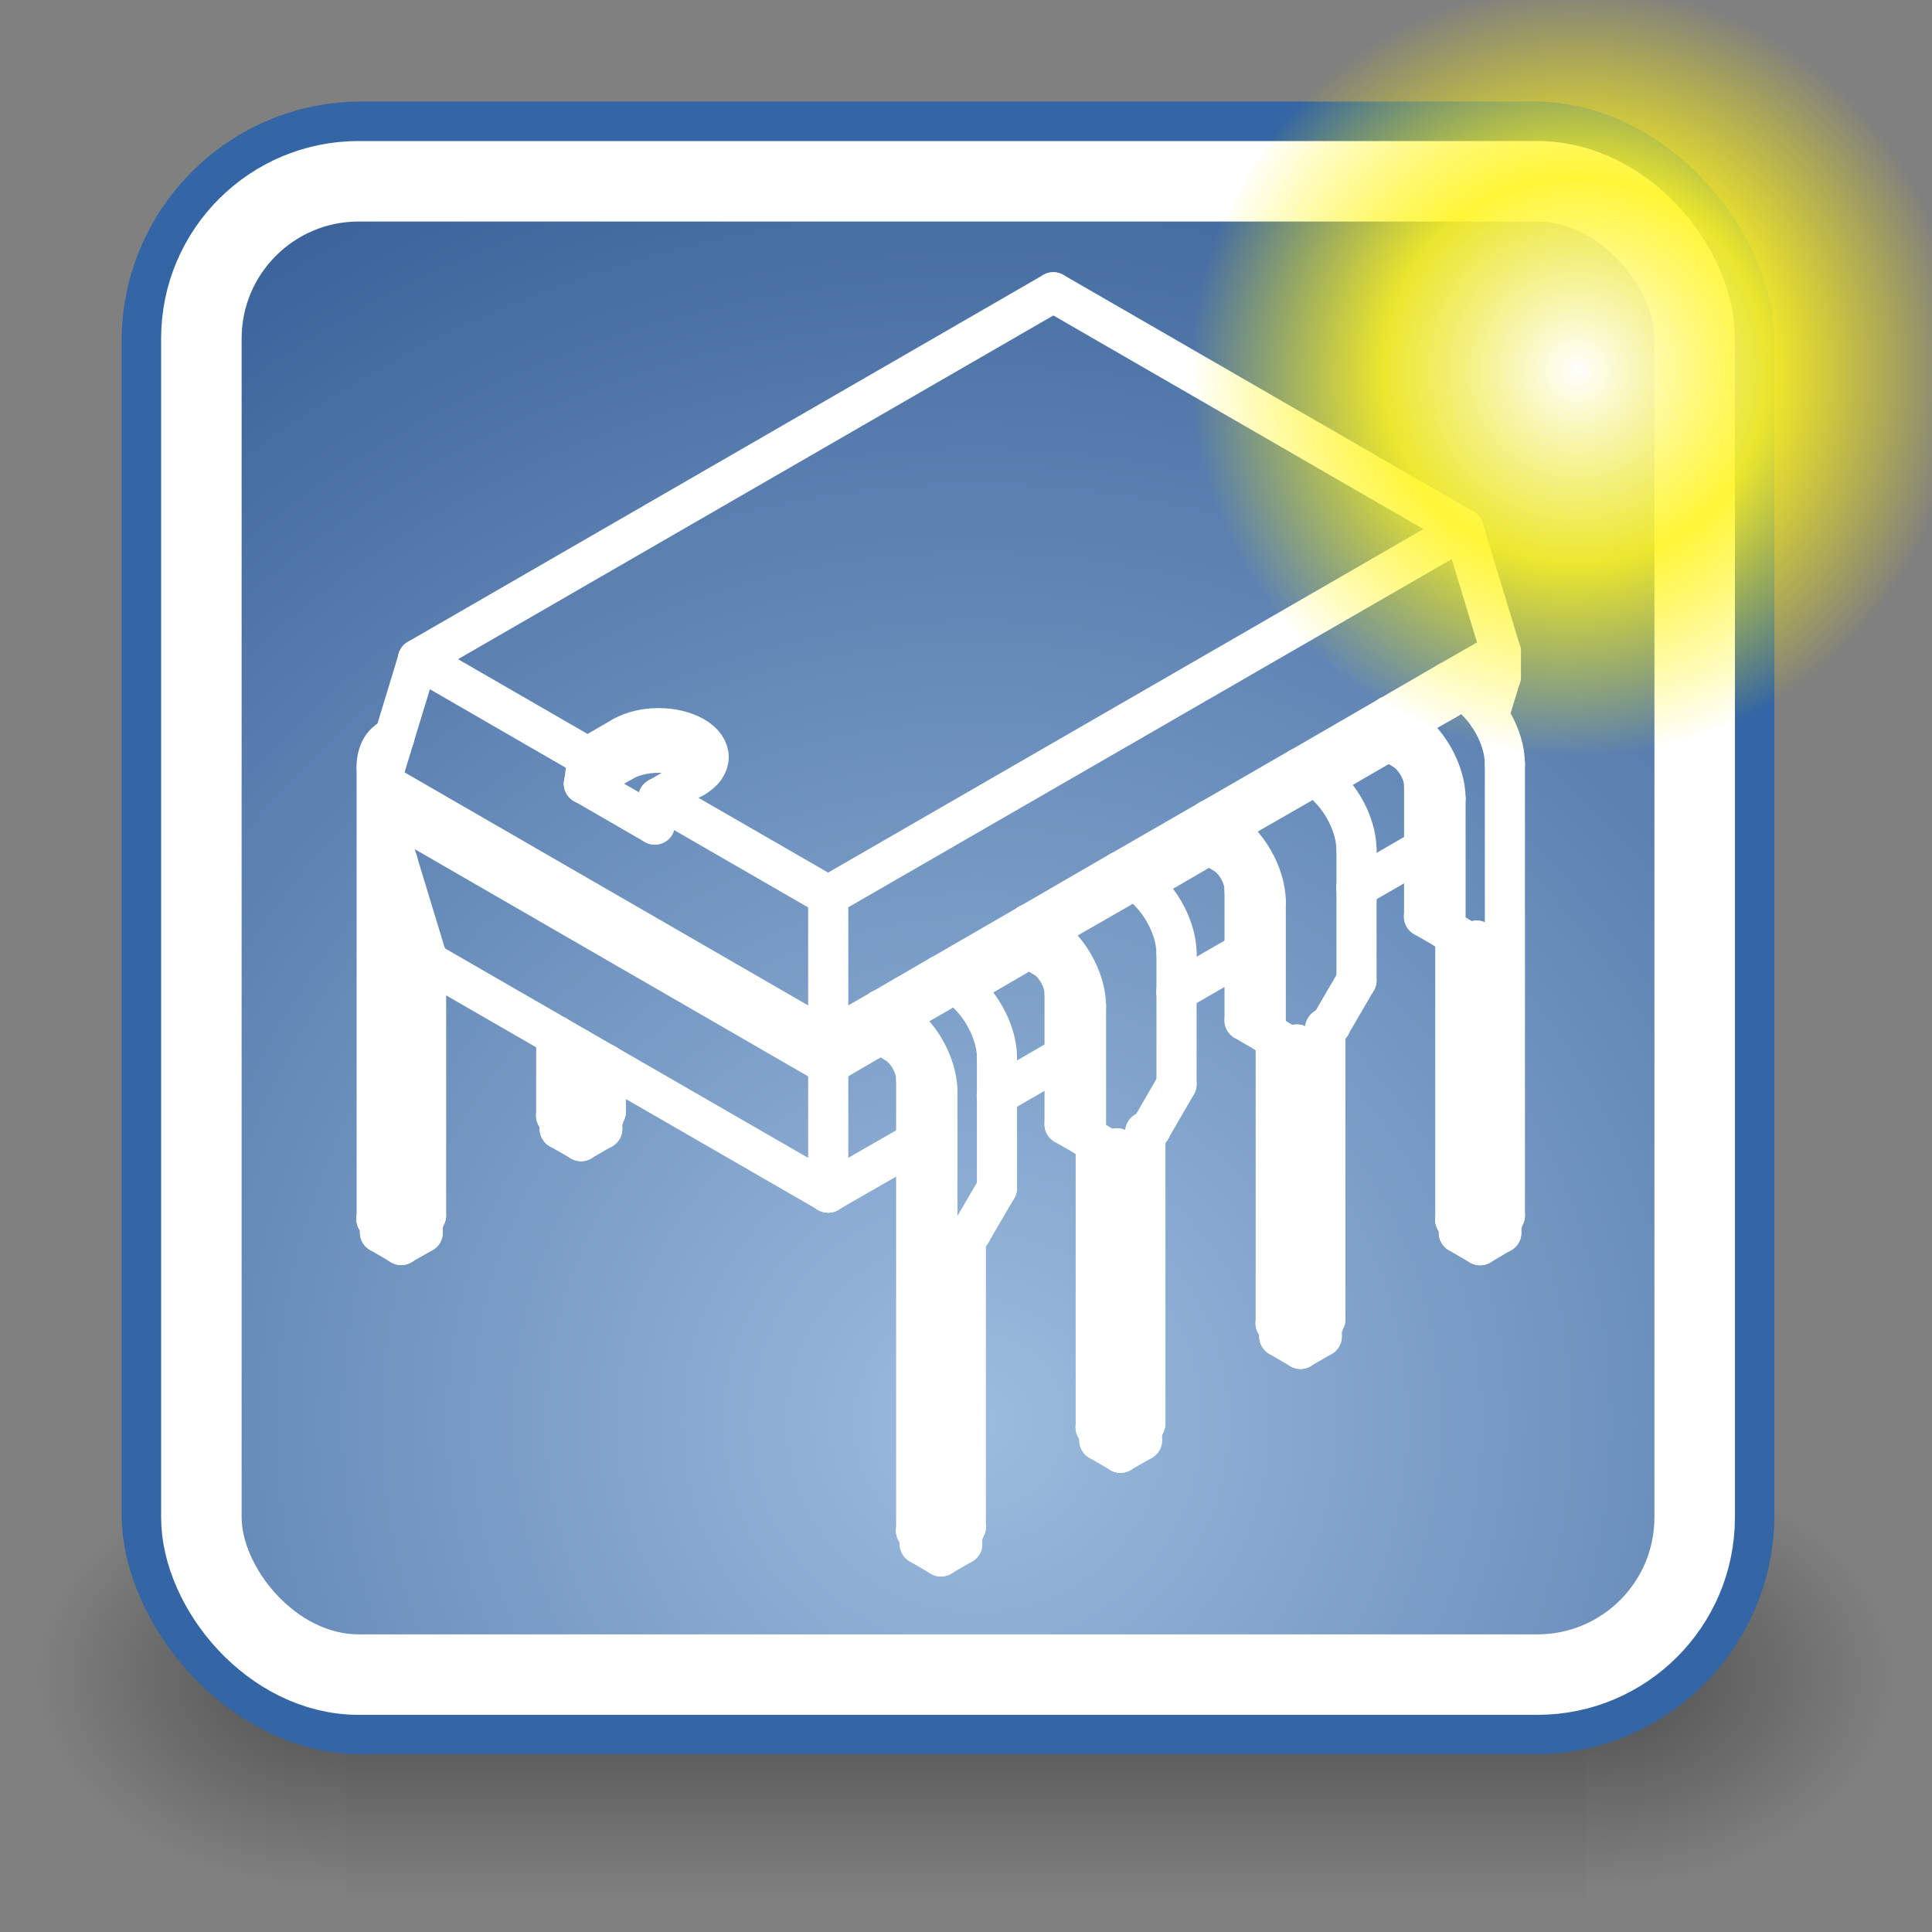 <?xml version="1.0" encoding="UTF-8" standalone="no"?>
<!-- Created with Inkscape (http://www.inkscape.org/) -->

<svg
   xmlns:dc="http://purl.org/dc/elements/1.1/"
   xmlns:cc="http://creativecommons.org/ns#"
   xmlns:rdf="http://www.w3.org/1999/02/22-rdf-syntax-ns#"
   xmlns:svg="http://www.w3.org/2000/svg"
   xmlns="http://www.w3.org/2000/svg"
   xmlns:xlink="http://www.w3.org/1999/xlink"
   xmlns:sodipodi="http://sodipodi.sourceforge.net/DTD/sodipodi-0.dtd"
   xmlns:inkscape="http://www.inkscape.org/namespaces/inkscape"
   inkscape:export-ydpi="150"
   inkscape:export-xdpi="150"
   inkscape:export-filename="C:\Users\thomas.DellWin-PC\Documents\Projects\Python\Transport\src\gui\icons\image_files\png\80experiment_new.png"
   width="48px"
   height="48px"
   id="svg11300"
   sodipodi:version="0.32"
   inkscape:version="0.48.4 r9939"
   sodipodi:docname="experiment_new.svg"
   inkscape:output_extension="org.inkscape.output.svg.inkscape"
   version="1.1">
  <rect width="100%" height="100%" fill="#808080" stroke="none"/>
  <defs
     id="defs3">
    <radialGradient
       inkscape:collect="always"
       xlink:href="#linearGradient5060"
       id="radialGradient6719"
       gradientUnits="userSpaceOnUse"
       gradientTransform="matrix(-2.774,0,0,1.97,112.762,-872.885)"
       cx="605.714"
       cy="486.648"
       fx="605.714"
       fy="486.648"
       r="117.143" />
    <linearGradient
       inkscape:collect="always"
       id="linearGradient5060">
      <stop
         style="stop-color:black;stop-opacity:1;"
         offset="0"
         id="stop5062" />
      <stop
         style="stop-color:black;stop-opacity:0;"
         offset="1"
         id="stop5064" />
    </linearGradient>
    <radialGradient
       inkscape:collect="always"
       xlink:href="#linearGradient5060"
       id="radialGradient6717"
       gradientUnits="userSpaceOnUse"
       gradientTransform="matrix(2.774,0,0,1.97,-1891.633,-872.885)"
       cx="605.714"
       cy="486.648"
       fx="605.714"
       fy="486.648"
       r="117.143" />
    <linearGradient
       id="linearGradient5048">
      <stop
         style="stop-color:black;stop-opacity:0;"
         offset="0"
         id="stop5050" />
      <stop
         id="stop5056"
         offset="0.5"
         style="stop-color:black;stop-opacity:1;" />
      <stop
         style="stop-color:black;stop-opacity:0;"
         offset="1"
         id="stop5052" />
    </linearGradient>
    <linearGradient
       inkscape:collect="always"
       xlink:href="#linearGradient5048"
       id="linearGradient6715"
       gradientUnits="userSpaceOnUse"
       gradientTransform="matrix(2.774,0,0,1.97,-1892.179,-872.885)"
       x1="302.857"
       y1="366.648"
       x2="302.857"
       y2="609.505" />
    <linearGradient
       id="linearGradient2933">
      <stop
         style="stop-color:#9cbcde;stop-opacity:1"
         offset="0"
         id="stop2935" />
      <stop
         style="stop-color:#204a87"
         offset="1"
         id="stop2937" />
    </linearGradient>
    <radialGradient
       inkscape:collect="always"
       xlink:href="#linearGradient2933"
       id="radialGradient2939"
       cx="25.458"
       cy="35.596"
       fx="25.458"
       fy="35.596"
       r="20.531"
       gradientUnits="userSpaceOnUse"
       gradientTransform="matrix(2.128,0,0,2.128,-29.911,-40.418)" />
    <radialGradient
       inkscape:collect="always"
       xlink:href="#linearGradient12512"
       id="radialGradient278"
       gradientUnits="userSpaceOnUse"
       cx="55"
       cy="125"
       fx="55"
       fy="125"
       r="14.375" />
    <linearGradient
       id="linearGradient12512">
      <stop
         style="stop-color:#ffffff;stop-opacity:1;"
         offset="0"
         id="stop12513" />
      <stop
         style="stop-color:#fff520;stop-opacity:0.891;"
         offset="0.5"
         id="stop12517" />
      <stop
         style="stop-color:#fff300;stop-opacity:0;"
         offset="1"
         id="stop12514" />
    </linearGradient>
    <radialGradient
       r="14.375"
       fy="125"
       fx="55"
       cy="125"
       cx="55"
       gradientUnits="userSpaceOnUse"
       id="radialGradient3065"
       xlink:href="#linearGradient12512"
       inkscape:collect="always" />
  </defs>
  <sodipodi:namedview
     stroke="#3465a4"
     fill="#729fcf"
     id="base"
     pagecolor="#ffffff"
     bordercolor="#666666"
     borderopacity="0.255"
     inkscape:pageopacity="0.0"
     inkscape:pageshadow="2"
     inkscape:zoom="5.6568542"
     inkscape:cx="-10.541805"
     inkscape:cy="31.143755"
     inkscape:current-layer="layer1"
     showgrid="false"
     inkscape:grid-bbox="true"
     inkscape:document-units="px"
     inkscape:showpageshadow="false"
     inkscape:window-width="1366"
     inkscape:window-height="721"
     inkscape:window-x="-4"
     inkscape:window-y="-4"
     gridtolerance="10000"
     inkscape:window-maximized="1" />
  <g
     id="layer1"
     inkscape:label="Layer 1"
     inkscape:groupmode="layer">
    <g
       transform="matrix(0.023,0,0,0.023,44.448,39.649)"
       id="g6707">
      <rect
         style="opacity:0.402;color:#000000;fill:url(#linearGradient6715);fill-opacity:1;fill-rule:nonzero;stroke:none;stroke-width:1;marker:none;visibility:visible;display:inline;overflow:visible"
         id="rect6709"
         width="1339.633"
         height="478.357"
         x="-1559.252"
         y="-150.697" />
      <path
         style="opacity:0.402;color:#000000;fill:url(#radialGradient6717);fill-opacity:1;fill-rule:nonzero;stroke:none;stroke-width:1;marker:none;visibility:visible;display:inline;overflow:visible"
         d="m -219.619,-150.68 c 0,0 0,478.331 0,478.331 142.874,0.9 345.4,-107.17 345.4,-239.196 0,-132.027 -159.437,-239.135 -345.4,-239.135 z"
         id="path6711"
         sodipodi:nodetypes="cccc"
         inkscape:connector-curvature="0" />
      <path
         sodipodi:nodetypes="cccc"
         id="path6713"
         d="m -1559.252,-150.68 c 0,0 0,478.331 0,478.331 -142.874,0.9 -345.4,-107.17 -345.4,-239.196 0,-132.027 159.437,-239.135 345.4,-239.135 z"
         style="opacity:0.402;color:#000000;fill:url(#radialGradient6719);fill-opacity:1;fill-rule:nonzero;stroke:none;stroke-width:1;marker:none;visibility:visible;display:inline;overflow:visible"
         inkscape:connector-curvature="0" />
    </g>
    <rect
       ry="5.455"
       rx="5.455"
       y="3.023"
       x="3.522"
       height="40.062"
       width="40.062"
       id="rect11518"
       style="color:#000000;fill:url(#radialGradient2939);fill-opacity:1;fill-rule:evenodd;stroke:#3465a4;stroke-width:1;stroke-linecap:butt;stroke-linejoin:bevel;stroke-miterlimit:10;stroke-opacity:1;stroke-dasharray:none;stroke-dashoffset:0;marker:none;visibility:visible;display:inline;overflow:visible" />
    <rect
       style="color:#000000;fill:none;stroke:#ffffff;stroke-width:2;stroke-linecap:butt;stroke-linejoin:bevel;stroke-miterlimit:10;stroke-opacity:1;stroke-dasharray:none;stroke-dashoffset:0;marker:none;visibility:visible;display:inline;overflow:visible"
       id="rect11528"
       width="37.101"
       height="37.101"
       x="5.003"
       y="4.504"
       rx="3.907"
       ry="3.907" />
    <g
       id="g6922"
       inkscape:label="Layer 1"
       transform="matrix(9.0467396e-2,0,0,9.0467396e-2,7.815,7.032)"
       inkscape:transform-center-y="28.253335"
       inkscape:transform-center-x="29.915296"
       style="stroke:#ffffff" />
    <g
       id="g7534"
       inkscape:label="Layer 1"
       transform="matrix(0.076,0,0,0.076,8.19,10.812)"
       style="stroke:#ffffff;stroke-width:13.115">
      <g
         transform="matrix(1.155,0,0,1.155,14.478,-47.544)"
         id="g7327"
         style="stroke:#ffffff;stroke-width:11.358;overflow:visible">
        <path
           style="fill:none;stroke:#ffffff;stroke-width:11.358;stroke-linecap:round;stroke-linejoin:round;stroke-miterlimit:10"
           d="m 1.92,146.22 126.659,73.14"
           id="path8960"
           inkscape:connector-curvature="0" />
        <path
           style="fill:none;stroke:#ffffff;stroke-width:11.358;stroke-linecap:round;stroke-linejoin:round;stroke-miterlimit:10"
           d="m 15.3,190.2 113.279,65.34"
           id="path8958"
           inkscape:connector-curvature="0" />
        <path
           style="fill:none;stroke:#ffffff;stroke-width:11.358;stroke-linecap:round;stroke-linejoin:round;stroke-miterlimit:10"
           d="m 128.58,255.54 0,-36.24"
           id="path8956"
           inkscape:connector-curvature="0" />
        <path
           style="fill:none;stroke:#ffffff;stroke-width:11.358;stroke-linecap:round;stroke-linejoin:round;stroke-miterlimit:10"
           d="M 1.92,139.26 128.58,212.4"
           id="path8954"
           inkscape:connector-curvature="0" />
        <path
           style="fill:none;stroke:#ffffff;stroke-width:11.358;stroke-linecap:round;stroke-linejoin:round;stroke-miterlimit:10"
           d="m 12.48,104.58 48,27.72"
           id="path8952"
           inkscape:connector-curvature="0" />
        <path
           style="fill:none;stroke:#ffffff;stroke-width:11.358;stroke-linecap:round;stroke-linejoin:round;stroke-miterlimit:10"
           d="m 318.959,109.44 -3.42,11.22"
           id="path8950"
           inkscape:connector-curvature="0" />
        <path
           style="fill:none;stroke:#ffffff;stroke-width:11.358;stroke-linecap:round;stroke-linejoin:round;stroke-miterlimit:10"
           d="m 128.58,212.4 0,-40.92"
           id="path8948"
           inkscape:connector-curvature="0" />
        <path
           style="fill:none;stroke:#ffffff;stroke-width:11.358;stroke-linecap:round;stroke-linejoin:round;stroke-miterlimit:10"
           d="m 59.459,139.8 1.021,-7.56"
           id="path8946"
           inkscape:connector-curvature="0" />
        <path
           style="fill:none;stroke:#ffffff;stroke-width:11.358;stroke-linecap:round;stroke-linejoin:round;stroke-miterlimit:10"
           d="M 308.399,67.74 128.52,171.54"
           id="path8944"
           inkscape:connector-curvature="0" />
        <path
           style="fill:none;stroke:#ffffff;stroke-width:11.358;stroke-linecap:round;stroke-linejoin:round;stroke-miterlimit:10"
           d="M 192.299,0.72 12.42,104.58"
           id="path8942"
           inkscape:connector-curvature="0" />
        <path
           style="fill:none;stroke:#ffffff;stroke-width:11.358;stroke-linecap:round;stroke-linejoin:round;stroke-miterlimit:10"
           d="m 308.399,67.74 10.561,34.74"
           id="path8940"
           inkscape:connector-curvature="0" />
        <path
           style="fill:none;stroke:#ffffff;stroke-width:11.358;stroke-linecap:round;stroke-linejoin:round;stroke-miterlimit:10"
           d="m 192.299,0.72 116.1,67.02"
           id="path8938"
           inkscape:connector-curvature="0" />
        <path
           style="fill:none;stroke:#ffffff;stroke-width:11.358;stroke-linecap:round;stroke-linejoin:round;stroke-miterlimit:10"
           d="m 267.899,138.9 19.32,-11.22"
           id="path8936"
           inkscape:connector-curvature="0" />
        <path
           style="fill:none;stroke:#ffffff;stroke-width:11.358;stroke-linecap:round;stroke-linejoin:round;stroke-miterlimit:10"
           d="M 236.4,150.12 211.081,164.7"
           id="path8934"
           inkscape:connector-curvature="0" />
        <path
           style="fill:none;stroke:#ffffff;stroke-width:11.358;stroke-linecap:round;stroke-linejoin:round;stroke-miterlimit:10"
           d="M 217.02,168.3 236.4,157.02"
           id="path8932"
           inkscape:connector-curvature="0" />
        <path
           style="fill:none;stroke:#ffffff;stroke-width:11.358;stroke-linecap:round;stroke-linejoin:round;stroke-miterlimit:10"
           d="M 185.459,179.52 160.26,194.1"
           id="path8930"
           inkscape:connector-curvature="0" />
        <path
           style="fill:none;stroke:#ffffff;stroke-width:11.358;stroke-linecap:round;stroke-linejoin:round;stroke-miterlimit:10"
           d="m 236.4,157.081 0,-7.021"
           id="path8928"
           inkscape:connector-curvature="0" />
        <path
           style="fill:none;stroke:#ffffff;stroke-width:11.358;stroke-linecap:round;stroke-linejoin:round;stroke-miterlimit:10"
           d="M 236.4,150.12 262.081,135.3"
           id="path8926"
           inkscape:connector-curvature="0" />
        <path
           style="fill:none;stroke:#ffffff;stroke-width:11.358;stroke-linecap:round;stroke-linejoin:round;stroke-miterlimit:10"
           d="m 262.081,135.36 0.06,0.06"
           id="path8924"
           inkscape:connector-curvature="0" />
        <path
           style="fill:none;stroke:#ffffff;stroke-width:11.358;stroke-linecap:round;stroke-linejoin:round;stroke-miterlimit:10"
           d="m 185.459,186.48 0,-7.02"
           id="path8922"
           inkscape:connector-curvature="0" />
        <path
           style="fill:none;stroke:#ffffff;stroke-width:11.358;stroke-linecap:round;stroke-linejoin:round;stroke-miterlimit:10"
           d="M 185.459,179.52 211.14,164.64"
           id="path8920"
           inkscape:connector-curvature="0" />
        <path
           style="fill:none;stroke:#ffffff;stroke-width:11.358;stroke-linecap:round;stroke-linejoin:round;stroke-miterlimit:10"
           d="m 211.14,164.7 0.06,0.061"
           id="path8918"
           inkscape:connector-curvature="0" />
        <path
           style="fill:none;stroke:#ffffff;stroke-width:11.358;stroke-linecap:round;stroke-linejoin:round;stroke-miterlimit:10"
           d="m 309.959,114.6 9,-5.22"
           id="path8916"
           inkscape:connector-curvature="0" />
        <path
           style="fill:none;stroke:#ffffff;stroke-width:11.358;stroke-linecap:round;stroke-linejoin:round;stroke-miterlimit:10"
           d="m 287.219,120.78 -25.2,14.58"
           id="path8914"
           inkscape:connector-curvature="0" />
        <path
           style="fill:none;stroke:#ffffff;stroke-width:11.358;stroke-linecap:round;stroke-linejoin:round;stroke-miterlimit:10"
           d="m 318.959,102.48 -14.94,8.58"
           id="path7286"
           inkscape:connector-curvature="0" />
        <line
           style="fill:none;stroke:#ffffff;stroke-width:11.358;stroke-linecap:round;stroke-linejoin:round;stroke-miterlimit:10"
           stroke-miterlimit="10"
           x1="70.5"
           y1="131.64"
           x2="70.5"
           y2="128.16"
           id="line7288" />
        <path
           style="fill:none;stroke:#ffffff;stroke-width:11.358;stroke-linecap:round;stroke-linejoin:round;stroke-miterlimit:10"
           d="m 160.32,194.1 3.96,2.28"
           id="path8606"
           inkscape:connector-curvature="0" />
        <path
           style="fill:none;stroke:#ffffff;stroke-width:11.358;stroke-linecap:round;stroke-linejoin:round;stroke-miterlimit:10"
           d="m 164.28,196.38 c 6.664,3.838 11.991,13.135 12.061,20.819"
           id="path8604"
           inkscape:connector-curvature="0" />
        <path
           style="fill:none;stroke:#ffffff;stroke-width:11.358;stroke-linecap:round;stroke-linejoin:round;stroke-miterlimit:10"
           d="m 176.34,217.2 0,37.08"
           id="path8602"
           inkscape:connector-curvature="0" />
        <path
           style="fill:none;stroke:#ffffff;stroke-width:11.358;stroke-linecap:round;stroke-linejoin:round;stroke-miterlimit:10"
           d="m 154.5,352.74 6,3.48"
           id="path8600"
           inkscape:connector-curvature="0" />
        <path
           style="fill:none;stroke:#ffffff;stroke-width:11.358;stroke-linecap:round;stroke-linejoin:round;stroke-miterlimit:10"
           d="m 154.5,355.02 6,3.48"
           id="path8598"
           inkscape:connector-curvature="0" />
        <path
           style="fill:none;stroke:#ffffff;stroke-width:11.358;stroke-linecap:round;stroke-linejoin:round;stroke-miterlimit:10"
           d="m 160.5,358.5 0,-2.341"
           id="path8596"
           inkscape:connector-curvature="0" />
        <path
           style="fill:none;stroke:#ffffff;stroke-width:11.358;stroke-linecap:round;stroke-linejoin:round;stroke-miterlimit:10"
           d="m 160.5,356.22 -1.079,-1.5"
           id="path8594"
           inkscape:connector-curvature="0" />
        <path
           style="fill:none;stroke:#ffffff;stroke-width:11.358;stroke-linecap:round;stroke-linejoin:round;stroke-miterlimit:10"
           d="m 167.52,267.78 0,82.38"
           id="path8592"
           inkscape:connector-curvature="0" />
        <path
           style="fill:none;stroke:#ffffff;stroke-width:11.358;stroke-linecap:round;stroke-linejoin:round;stroke-miterlimit:10"
           d="m 167.52,350.16 -1.08,2.58"
           id="path8590"
           inkscape:connector-curvature="0" />
        <path
           style="fill:none;stroke:#ffffff;stroke-width:11.358;stroke-linecap:round;stroke-linejoin:round;stroke-miterlimit:10"
           d="m 166.5,352.74 0,2.28"
           id="path8588"
           inkscape:connector-curvature="0" />
        <path
           style="fill:none;stroke:#ffffff;stroke-width:11.358;stroke-linecap:round;stroke-linejoin:round;stroke-miterlimit:10"
           d="m 176.34,254.28 -7.381,12.601"
           id="path8586"
           inkscape:connector-curvature="0" />
        <path
           style="fill:none;stroke:#ffffff;stroke-width:11.358;stroke-linecap:round;stroke-linejoin:round;stroke-miterlimit:10"
           d="m 169.02,266.88 -1.561,0.899"
           id="path8584"
           inkscape:connector-curvature="0" />
        <path
           style="fill:none;stroke:#ffffff;stroke-width:11.358;stroke-linecap:round;stroke-linejoin:round;stroke-miterlimit:10"
           d="m 147.48,213.06 -4.08,-2.4"
           id="path8582"
           inkscape:connector-curvature="0" />
        <path
           style="fill:none;stroke:#ffffff;stroke-width:11.358;stroke-linecap:round;stroke-linejoin:round;stroke-miterlimit:10"
           d="m 153.48,351.3 0,-127.86"
           id="path8580"
           inkscape:connector-curvature="0" />
        <path
           style="fill:none;stroke:#ffffff;stroke-width:11.358;stroke-linecap:round;stroke-linejoin:round;stroke-miterlimit:10"
           d="m 153.48,223.5 c 0.013,-3.975 -2.633,-8.374 -6,-10.44"
           id="path8578"
           inkscape:connector-curvature="0" />
        <path
           style="fill:none;stroke:#ffffff;stroke-width:11.358;stroke-linecap:round;stroke-linejoin:round;stroke-miterlimit:10"
           d="m 147.48,206.1 c 6.748,4.037 11.911,12.968 12,20.82"
           id="path8576"
           inkscape:connector-curvature="0" />
        <path
           style="fill:none;stroke:#ffffff;stroke-width:11.358;stroke-linecap:round;stroke-linejoin:round;stroke-miterlimit:10"
           d="m 153.48,351.3 6,3.479"
           id="path8574"
           inkscape:connector-curvature="0" />
        <path
           style="fill:none;stroke:#ffffff;stroke-width:11.358;stroke-linecap:round;stroke-linejoin:round;stroke-miterlimit:10"
           d="m 159.48,226.92 0,127.86"
           id="path8572"
           inkscape:connector-curvature="0" />
        <path
           style="fill:none;stroke:#ffffff;stroke-width:11.358;stroke-linecap:round;stroke-linejoin:round;stroke-miterlimit:10"
           d="M 143.459,203.82 128.52,212.4"
           id="path8570"
           inkscape:connector-curvature="0" />
        <path
           style="fill:none;stroke:#ffffff;stroke-width:11.358;stroke-linecap:round;stroke-linejoin:round;stroke-miterlimit:10"
           d="m 166.14,197.64 19.319,-11.22"
           id="path8568"
           inkscape:connector-curvature="0" />
        <path
           style="fill:none;stroke:#ffffff;stroke-width:11.358;stroke-linecap:round;stroke-linejoin:round;stroke-miterlimit:10"
           d="m 318.959,102.48 0,6.96"
           id="path8566"
           inkscape:connector-curvature="0" />
        <path
           style="fill:none;stroke:#ffffff;stroke-width:11.358;stroke-linecap:round;stroke-linejoin:round;stroke-miterlimit:10"
           d="m 80.52,143.82 48.06,27.72"
           id="path8564"
           inkscape:connector-curvature="0" />
        <path
           style="fill:none;stroke:#ffffff;stroke-width:11.358;stroke-linecap:round;stroke-linejoin:round;stroke-miterlimit:10"
           d="M 287.219,120.78 304.078,111"
           id="path8562"
           inkscape:connector-curvature="0" />
        <path
           style="fill:none;stroke:#ffffff;stroke-width:11.358;stroke-linecap:round;stroke-linejoin:round;stroke-miterlimit:10"
           d="m 287.219,127.74 0,-7.02"
           id="path8560"
           inkscape:connector-curvature="0" />
        <path
           style="fill:none;stroke:#ffffff;stroke-width:11.358;stroke-linecap:round;stroke-linejoin:round;stroke-miterlimit:10"
           d="m 143.459,203.82 16.86,-9.78"
           id="path8558"
           inkscape:connector-curvature="0" />
        <path
           style="fill:none;stroke:#ffffff;stroke-width:11.358;stroke-linecap:round;stroke-linejoin:round;stroke-miterlimit:10"
           d="m 143.459,210.72 0,-6.96"
           id="path8556"
           inkscape:connector-curvature="0" />
        <path
           style="fill:none;stroke:#ffffff;stroke-width:11.358;stroke-linecap:round;stroke-linejoin:round;stroke-miterlimit:10"
           d="m 80.52,143.82 -1.021,7.56"
           id="path8554"
           inkscape:connector-curvature="0" />
        <path
           style="fill:none;stroke:#ffffff;stroke-width:11.358;stroke-linecap:round;stroke-linejoin:round;stroke-miterlimit:10"
           d="m 59.459,139.8 20.04,11.58"
           id="path8552"
           inkscape:connector-curvature="0" />
        <path
           style="fill:none;stroke:#ffffff;stroke-width:11.358;stroke-linecap:round;stroke-linejoin:round;stroke-miterlimit:10"
           d="M 12.48,104.58 1.92,139.26"
           id="path8550"
           inkscape:connector-curvature="0" />
        <path
           style="fill:none;stroke:#ffffff;stroke-width:11.358;stroke-linecap:round;stroke-linejoin:round;stroke-miterlimit:10"
           d="m 128.58,219.36 14.88,-8.7"
           id="path8548"
           inkscape:connector-curvature="0" />
        <path
           style="fill:none;stroke:#ffffff;stroke-width:11.358;stroke-linecap:round;stroke-linejoin:round;stroke-miterlimit:10"
           d="M 1.92,146.22 15.3,190.2"
           id="path8546"
           inkscape:connector-curvature="0" />
        <path
           style="fill:none;stroke:#ffffff;stroke-width:11.358;stroke-linecap:round;stroke-linejoin:round;stroke-miterlimit:10"
           d="m 1.92,139.26 0,6.96"
           id="path8544"
           inkscape:connector-curvature="0" />
        <path
           style="fill:none;stroke:#ffffff;stroke-width:11.358;stroke-linecap:round;stroke-linejoin:round;stroke-miterlimit:10"
           d="m 128.58,219.36 0,-7.02"
           id="path8542"
           inkscape:connector-curvature="0" />
        <path
           style="fill:none;stroke:#ffffff;stroke-width:11.358;stroke-linecap:round;stroke-linejoin:round;stroke-miterlimit:10"
           d="M 80.52,143.82 90.6,138"
           id="path8540"
           inkscape:connector-curvature="0" />
        <path
           style="fill:none;stroke:#ffffff;stroke-width:11.358;stroke-linecap:round;stroke-linejoin:round;stroke-miterlimit:10"
           d="m 90.6,138.06 c 5.518,-3.197 5.52,-8.382 0,-11.58 -5.668,-3.194 -14.433,-3.194 -20.101,0"
           id="path8538"
           inkscape:connector-curvature="0" />
        <path
           style="fill:none;stroke:#ffffff;stroke-width:11.358;stroke-linecap:round;stroke-linejoin:round;stroke-miterlimit:10"
           d="M 70.5,126.48 60.42,132.3"
           id="path8536"
           inkscape:connector-curvature="0" />
        <path
           style="fill:none;stroke:#ffffff;stroke-width:11.358;stroke-linecap:round;stroke-linejoin:round;stroke-miterlimit:10"
           d="m 153.48,241.2 -24.96,14.34"
           id="path8534"
           inkscape:connector-curvature="0" />
        <path
           style="fill:none;stroke:#ffffff;stroke-width:11.358;stroke-linecap:round;stroke-linejoin:round;stroke-miterlimit:10"
           d="M 195.48,216.9 176.28,228"
           id="path8532"
           inkscape:connector-curvature="0" />
        <path
           style="fill:none;stroke:#ffffff;stroke-width:11.358;stroke-linecap:round;stroke-linejoin:round;stroke-miterlimit:10"
           d="M 246.42,187.5 227.1,198.66"
           id="path8530"
           inkscape:connector-curvature="0" />
        <path
           style="fill:none;stroke:#ffffff;stroke-width:11.358;stroke-linecap:round;stroke-linejoin:round;stroke-miterlimit:10"
           d="m 297.24,158.161 -19.2,11.1"
           id="path8528"
           inkscape:connector-curvature="0" />
        <path
           style="fill:none;stroke:#ffffff;stroke-width:11.358;stroke-linecap:round;stroke-linejoin:round;stroke-miterlimit:10"
           d="M 70.5,133.44 59.4,139.8"
           id="path8526"
           inkscape:connector-curvature="0" />
        <path
           style="fill:none;stroke:#ffffff;stroke-width:11.358;stroke-linecap:round;stroke-linejoin:round;stroke-miterlimit:10"
           d="M 93.36,135.72 C 88.411,130.035 76.685,129.85 70.5,133.44"
           id="path7290"
           inkscape:connector-curvature="0" />
        <line
           style="fill:none;stroke:#ffffff;stroke-width:11.358;stroke-linecap:round;stroke-linejoin:round;stroke-miterlimit:10"
           stroke-miterlimit="10"
           x1="160.38"
           y1="198.66"
           x2="151.32"
           y2="203.88"
           id="line7292" />
        <path
           style="fill:none;stroke:#ffffff;stroke-width:11.358;stroke-linecap:round;stroke-linejoin:round;stroke-miterlimit:10"
           d="m 166.5,355.02 -6.06,3.48"
           id="path8826"
           inkscape:connector-curvature="0" />
        <path
           style="fill:none;stroke:#ffffff;stroke-width:11.358;stroke-linecap:round;stroke-linejoin:round;stroke-miterlimit:10"
           d="m 154.5,352.74 -1.079,-1.5"
           id="path8824"
           inkscape:connector-curvature="0" />
        <path
           style="fill:none;stroke:#ffffff;stroke-width:11.358;stroke-linecap:round;stroke-linejoin:round;stroke-miterlimit:10"
           d="m 154.5,355.02 0,-2.34"
           id="path7294"
           inkscape:connector-curvature="0" />
        <path
           style="fill:none;stroke:#ffffff;stroke-width:11.358;stroke-linecap:round;stroke-linejoin:round;stroke-miterlimit:10"
           d="m 215.16,167.04 c 6.681,3.872 11.979,13.12 12,20.82"
           id="path8820"
           inkscape:connector-curvature="0" />
        <path
           style="fill:none;stroke:#ffffff;stroke-width:11.358;stroke-linecap:round;stroke-linejoin:round;stroke-miterlimit:10"
           d="m 211.14,164.7 4.02,2.34"
           id="path8818"
           inkscape:connector-curvature="0" />
        <path
           style="fill:none;stroke:#ffffff;stroke-width:11.358;stroke-linecap:round;stroke-linejoin:round;stroke-miterlimit:10"
           d="m 185.459,179.52 4.021,2.34"
           id="path8816"
           inkscape:connector-curvature="0" />
        <path
           style="fill:none;stroke:#ffffff;stroke-width:11.358;stroke-linecap:round;stroke-linejoin:round;stroke-miterlimit:10"
           d="m 189.48,181.86 c 6.665,3.896 12.019,13.082 12.06,20.82"
           id="path8814"
           inkscape:connector-curvature="0" />
        <path
           style="fill:none;stroke:#ffffff;stroke-width:11.358;stroke-linecap:round;stroke-linejoin:round;stroke-miterlimit:10"
           d="m 227.16,187.86 0,37.021"
           id="path8812"
           inkscape:connector-curvature="0" />
        <path
           style="fill:none;stroke:#ffffff;stroke-width:11.358;stroke-linecap:round;stroke-linejoin:round;stroke-miterlimit:10"
           d="m 195.48,199.2 c 0.101,-3.656 -2.765,-8.691 -6,-10.38"
           id="path8810"
           inkscape:connector-curvature="0" />
        <path
           style="fill:none;stroke:#ffffff;stroke-width:11.358;stroke-linecap:round;stroke-linejoin:round;stroke-miterlimit:10"
           d="m 189.48,188.82 -4.08,-2.399"
           id="path8808"
           inkscape:connector-curvature="0" />
        <path
           style="fill:none;stroke:#ffffff;stroke-width:11.358;stroke-linecap:round;stroke-linejoin:round;stroke-miterlimit:10"
           d="m 201.54,202.68 0,37.02"
           id="path8806"
           inkscape:connector-curvature="0" />
        <path
           style="fill:none;stroke:#ffffff;stroke-width:11.358;stroke-linecap:round;stroke-linejoin:round;stroke-miterlimit:10"
           d="m 195.48,236.22 0,-37.08"
           id="path8804"
           inkscape:connector-curvature="0" />
        <path
           style="fill:none;stroke:#ffffff;stroke-width:11.358;stroke-linecap:round;stroke-linejoin:round;stroke-miterlimit:10"
           d="m 204.299,321.96 6.061,3.479"
           id="path8802"
           inkscape:connector-curvature="0" />
        <path
           style="fill:none;stroke:#ffffff;stroke-width:11.358;stroke-linecap:round;stroke-linejoin:round;stroke-miterlimit:10"
           d="m 205.32,323.4 6,3.42"
           id="path8800"
           inkscape:connector-curvature="0" />
        <path
           style="fill:none;stroke:#ffffff;stroke-width:11.358;stroke-linecap:round;stroke-linejoin:round;stroke-miterlimit:10"
           d="m 205.32,325.68 6,3.479"
           id="path8798"
           inkscape:connector-curvature="0" />
        <path
           style="fill:none;stroke:#ffffff;stroke-width:11.358;stroke-linecap:round;stroke-linejoin:round;stroke-miterlimit:10"
           d="m 211.32,329.16 0,-2.399"
           id="path8796"
           inkscape:connector-curvature="0" />
        <path
           style="fill:none;stroke:#ffffff;stroke-width:11.358;stroke-linecap:round;stroke-linejoin:round;stroke-miterlimit:10"
           d="m 211.32,326.82 -1.021,-1.439"
           id="path8794"
           inkscape:connector-curvature="0" />
        <path
           style="fill:none;stroke:#ffffff;stroke-width:11.358;stroke-linecap:round;stroke-linejoin:round;stroke-miterlimit:10"
           d="m 210.36,325.44 0,-82.44"
           id="path8792"
           inkscape:connector-curvature="0" />
        <path
           style="fill:none;stroke:#ffffff;stroke-width:11.358;stroke-linecap:round;stroke-linejoin:round;stroke-miterlimit:10"
           d="m 210.36,243.06 -1.62,0.84"
           id="path8790"
           inkscape:connector-curvature="0" />
        <path
           style="fill:none;stroke:#ffffff;stroke-width:11.358;stroke-linecap:round;stroke-linejoin:round;stroke-miterlimit:10"
           d="m 208.799,243.9 -7.319,-4.26"
           id="path8788"
           inkscape:connector-curvature="0" />
        <path
           style="fill:none;stroke:#ffffff;stroke-width:11.358;stroke-linecap:round;stroke-linejoin:round;stroke-miterlimit:10"
           d="m 218.34,320.82 -1.021,2.58"
           id="path8786"
           inkscape:connector-curvature="0" />
        <path
           style="fill:none;stroke:#ffffff;stroke-width:11.358;stroke-linecap:round;stroke-linejoin:round;stroke-miterlimit:10"
           d="m 217.379,323.4 0,2.28"
           id="path8784"
           inkscape:connector-curvature="0" />
        <path
           style="fill:none;stroke:#ffffff;stroke-width:11.358;stroke-linecap:round;stroke-linejoin:round;stroke-miterlimit:10"
           d="m 218.34,238.38 0,82.439"
           id="path8782"
           inkscape:connector-curvature="0" />
        <path
           style="fill:none;stroke:#ffffff;stroke-width:11.358;stroke-linecap:round;stroke-linejoin:round;stroke-miterlimit:10"
           d="m 227.16,224.88 -7.319,12.659"
           id="path8780"
           inkscape:connector-curvature="0" />
        <path
           style="fill:none;stroke:#ffffff;stroke-width:11.358;stroke-linecap:round;stroke-linejoin:round;stroke-miterlimit:10"
           d="m 219.9,237.54 -1.62,0.841"
           id="path8778"
           inkscape:connector-curvature="0" />
        <path
           style="fill:none;stroke:#ffffff;stroke-width:11.358;stroke-linecap:round;stroke-linejoin:round;stroke-miterlimit:10"
           d="m 143.459,203.82 4.021,2.28"
           id="path7298"
           inkscape:connector-curvature="0" />
        <line
           style="fill:none;stroke:#ffffff;stroke-width:11.358;stroke-linecap:round;stroke-linejoin:round;stroke-miterlimit:10"
           stroke-miterlimit="10"
           x1="211.2"
           y1="169.32"
           x2="193.32"
           y2="179.58"
           id="line7300" />
        <path
           style="fill:none;stroke:#ffffff;stroke-width:11.358;stroke-linecap:round;stroke-linejoin:round;stroke-miterlimit:10"
           d="m 195.48,236.22 6.06,3.479"
           id="path8774"
           inkscape:connector-curvature="0" />
        <path
           style="fill:none;stroke:#ffffff;stroke-width:11.358;stroke-linecap:round;stroke-linejoin:round;stroke-miterlimit:10"
           d="m 217.379,325.68 -6.119,3.479"
           id="path8772"
           inkscape:connector-curvature="0" />
        <path
           style="fill:none;stroke:#ffffff;stroke-width:11.358;stroke-linecap:round;stroke-linejoin:round;stroke-miterlimit:10"
           d="m 204.299,321.96 0,-80.7"
           id="path8770"
           inkscape:connector-curvature="0" />
        <path
           style="fill:none;stroke:#ffffff;stroke-width:11.358;stroke-linecap:round;stroke-linejoin:round;stroke-miterlimit:10"
           d="m 205.32,323.4 -1.08,-1.5"
           id="path8768"
           inkscape:connector-curvature="0" />
        <path
           style="fill:none;stroke:#ffffff;stroke-width:11.358;stroke-linecap:round;stroke-linejoin:round;stroke-miterlimit:10"
           d="m 205.32,325.68 0,-2.34"
           id="path7302"
           inkscape:connector-curvature="0" />
        <path
           style="fill:none;stroke:#ffffff;stroke-width:11.358;stroke-linecap:round;stroke-linejoin:round;stroke-miterlimit:10"
           d="m 266.04,137.64 c 6.702,3.959 11.969,13.023 12.061,20.819"
           id="path8764"
           inkscape:connector-curvature="0" />
        <path
           style="fill:none;stroke:#ffffff;stroke-width:11.358;stroke-linecap:round;stroke-linejoin:round;stroke-miterlimit:10"
           d="m 262.081,135.36 3.959,2.28"
           id="path8762"
           inkscape:connector-curvature="0" />
        <path
           style="fill:none;stroke:#ffffff;stroke-width:11.358;stroke-linecap:round;stroke-linejoin:round;stroke-miterlimit:10"
           d="m 236.4,150.12 4.021,2.34"
           id="path8760"
           inkscape:connector-curvature="0" />
        <path
           style="fill:none;stroke:#ffffff;stroke-width:11.358;stroke-linecap:round;stroke-linejoin:round;stroke-miterlimit:10"
           d="m 240.42,152.46 c 6.681,3.873 11.979,13.12 12,20.82"
           id="path8758"
           inkscape:connector-curvature="0" />
        <path
           style="fill:none;stroke:#ffffff;stroke-width:11.358;stroke-linecap:round;stroke-linejoin:round;stroke-miterlimit:10"
           d="m 278.1,158.459 0,37.021"
           id="path8756"
           inkscape:connector-curvature="0" />
        <path
           style="fill:none;stroke:#ffffff;stroke-width:11.358;stroke-linecap:round;stroke-linejoin:round;stroke-miterlimit:10"
           d="m 246.42,169.8 c -0.033,-3.877 -2.654,-8.48 -6,-10.38"
           id="path8754"
           inkscape:connector-curvature="0" />
        <path
           style="fill:none;stroke:#ffffff;stroke-width:11.358;stroke-linecap:round;stroke-linejoin:round;stroke-miterlimit:10"
           d="m 240.42,159.42 -4.08,-2.4"
           id="path8752"
           inkscape:connector-curvature="0" />
        <path
           style="fill:none;stroke:#ffffff;stroke-width:11.358;stroke-linecap:round;stroke-linejoin:round;stroke-miterlimit:10"
           d="m 252.42,173.28 0,37.02"
           id="path8750"
           inkscape:connector-curvature="0" />
        <path
           style="fill:none;stroke:#ffffff;stroke-width:11.358;stroke-linecap:round;stroke-linejoin:round;stroke-miterlimit:10"
           d="m 246.42,206.82 0,-37.08"
           id="path8748"
           inkscape:connector-curvature="0" />
        <path
           style="fill:none;stroke:#ffffff;stroke-width:11.358;stroke-linecap:round;stroke-linejoin:round;stroke-miterlimit:10"
           d="m 255.24,292.56 6,3.479"
           id="path8746"
           inkscape:connector-curvature="0" />
        <path
           style="fill:none;stroke:#ffffff;stroke-width:11.358;stroke-linecap:round;stroke-linejoin:round;stroke-miterlimit:10"
           d="m 256.26,294 6,3.479"
           id="path8744"
           inkscape:connector-curvature="0" />
        <path
           style="fill:none;stroke:#ffffff;stroke-width:11.358;stroke-linecap:round;stroke-linejoin:round;stroke-miterlimit:10"
           d="m 256.26,296.28 6,3.48"
           id="path8742"
           inkscape:connector-curvature="0" />
        <path
           style="fill:none;stroke:#ffffff;stroke-width:11.358;stroke-linecap:round;stroke-linejoin:round;stroke-miterlimit:10"
           d="m 262.26,299.76 0,-2.34"
           id="path8740"
           inkscape:connector-curvature="0" />
        <path
           style="fill:none;stroke:#ffffff;stroke-width:11.358;stroke-linecap:round;stroke-linejoin:round;stroke-miterlimit:10"
           d="m 262.26,297.48 -1.08,-1.5"
           id="path8738"
           inkscape:connector-curvature="0" />
        <path
           style="fill:none;stroke:#ffffff;stroke-width:11.358;stroke-linecap:round;stroke-linejoin:round;stroke-miterlimit:10"
           d="m 261.24,296.04 0,-82.44"
           id="path8736"
           inkscape:connector-curvature="0" />
        <path
           style="fill:none;stroke:#ffffff;stroke-width:11.358;stroke-linecap:round;stroke-linejoin:round;stroke-miterlimit:10"
           d="m 261.24,213.66 -1.56,0.841"
           id="path8734"
           inkscape:connector-curvature="0" />
        <path
           style="fill:none;stroke:#ffffff;stroke-width:11.358;stroke-linecap:round;stroke-linejoin:round;stroke-miterlimit:10"
           d="m 259.74,214.5 -7.38,-4.261"
           id="path8732"
           inkscape:connector-curvature="0" />
        <path
           style="fill:none;stroke:#ffffff;stroke-width:11.358;stroke-linecap:round;stroke-linejoin:round;stroke-miterlimit:10"
           d="M 269.279,291.42 268.2,294"
           id="path8730"
           inkscape:connector-curvature="0" />
        <path
           style="fill:none;stroke:#ffffff;stroke-width:11.358;stroke-linecap:round;stroke-linejoin:round;stroke-miterlimit:10"
           d="m 268.26,294 0,2.279"
           id="path8728"
           inkscape:connector-curvature="0" />
        <path
           style="fill:none;stroke:#ffffff;stroke-width:11.358;stroke-linecap:round;stroke-linejoin:round;stroke-miterlimit:10"
           d="m 269.279,209.04 0,82.381"
           id="path8726"
           inkscape:connector-curvature="0" />
        <path
           style="fill:none;stroke:#ffffff;stroke-width:11.358;stroke-linecap:round;stroke-linejoin:round;stroke-miterlimit:10"
           d="m 278.1,195.48 -7.381,12.66"
           id="path8724"
           inkscape:connector-curvature="0" />
        <path
           style="fill:none;stroke:#ffffff;stroke-width:11.358;stroke-linecap:round;stroke-linejoin:round;stroke-miterlimit:10"
           d="m 270.779,208.14 -1.56,0.899"
           id="path7306"
           inkscape:connector-curvature="0" />
        <line
           style="fill:none;stroke:#ffffff;stroke-width:11.358;stroke-linecap:round;stroke-linejoin:round;stroke-miterlimit:10"
           stroke-miterlimit="10"
           x1="262.14"
           y1="139.92"
           x2="244.26"
           y2="150.18"
           id="line7308" />
        <path
           style="fill:none;stroke:#ffffff;stroke-width:11.358;stroke-linecap:round;stroke-linejoin:round;stroke-miterlimit:10"
           d="m 268.26,296.28 -6.061,3.48"
           id="path8720"
           inkscape:connector-curvature="0" />
        <path
           style="fill:none;stroke:#ffffff;stroke-width:11.358;stroke-linecap:round;stroke-linejoin:round;stroke-miterlimit:10"
           d="m 255.24,292.56 0,-80.7"
           id="path8718"
           inkscape:connector-curvature="0" />
        <path
           style="fill:none;stroke:#ffffff;stroke-width:11.358;stroke-linecap:round;stroke-linejoin:round;stroke-miterlimit:10"
           d="m 256.26,294 -1.08,-1.5"
           id="path8716"
           inkscape:connector-curvature="0" />
        <path
           style="fill:none;stroke:#ffffff;stroke-width:11.358;stroke-linecap:round;stroke-linejoin:round;stroke-miterlimit:10"
           d="m 256.26,296.28 0,-2.34"
           id="path7310"
           inkscape:connector-curvature="0" />
        <path
           style="fill:none;stroke:#ffffff;stroke-width:11.358;stroke-linecap:round;stroke-linejoin:round;stroke-miterlimit:10"
           d="m 308.1,113.4 c 6.672,3.809 12.001,13.15 12,20.82"
           id="path8712"
           inkscape:connector-curvature="0" />
        <path
           style="fill:none;stroke:#ffffff;stroke-width:11.358;stroke-linecap:round;stroke-linejoin:round;stroke-miterlimit:10"
           d="m 320.1,134.22 0,127.8"
           id="path8710"
           inkscape:connector-curvature="0" />
        <path
           style="fill:none;stroke:#ffffff;stroke-width:11.358;stroke-linecap:round;stroke-linejoin:round;stroke-miterlimit:10"
           d="m 310.56,185.16 1.56,-0.96"
           id="path8708"
           inkscape:connector-curvature="0" />
        <path
           style="fill:none;stroke:#ffffff;stroke-width:11.358;stroke-linecap:round;stroke-linejoin:round;stroke-miterlimit:10"
           d="m 313.079,268.08 0,2.341"
           id="path8706"
           inkscape:connector-curvature="0" />
        <path
           style="fill:none;stroke:#ffffff;stroke-width:11.358;stroke-linecap:round;stroke-linejoin:round;stroke-miterlimit:10"
           d="m 312.12,266.7 0.959,1.38"
           id="path8704"
           inkscape:connector-curvature="0" />
        <path
           style="fill:none;stroke:#ffffff;stroke-width:11.358;stroke-linecap:round;stroke-linejoin:round;stroke-miterlimit:10"
           d="m 312.12,184.26 0,82.44"
           id="path8702"
           inkscape:connector-curvature="0" />
        <path
           style="fill:none;stroke:#ffffff;stroke-width:11.358;stroke-linecap:round;stroke-linejoin:round;stroke-miterlimit:10"
           d="m 306.06,263.22 6.06,3.479"
           id="path8700"
           inkscape:connector-curvature="0" />
        <path
           style="fill:none;stroke:#ffffff;stroke-width:11.358;stroke-linecap:round;stroke-linejoin:round;stroke-miterlimit:10"
           d="m 307.079,264.6 6,3.479"
           id="path8698"
           inkscape:connector-curvature="0" />
        <path
           style="fill:none;stroke:#ffffff;stroke-width:11.358;stroke-linecap:round;stroke-linejoin:round;stroke-miterlimit:10"
           d="m 306.06,263.22 1.019,1.38"
           id="path8696"
           inkscape:connector-curvature="0" />
        <path
           style="fill:none;stroke:#ffffff;stroke-width:11.358;stroke-linecap:round;stroke-linejoin:round;stroke-miterlimit:10"
           d="m 307.079,264.6 0,2.34"
           id="path8694"
           inkscape:connector-curvature="0" />
        <path
           style="fill:none;stroke:#ffffff;stroke-width:11.358;stroke-linecap:round;stroke-linejoin:round;stroke-miterlimit:10"
           d="m 303.299,180.96 -6.119,-3.54"
           id="path8692"
           inkscape:connector-curvature="0" />
        <path
           style="fill:none;stroke:#ffffff;stroke-width:11.358;stroke-linecap:round;stroke-linejoin:round;stroke-miterlimit:10"
           d="m 319.079,266.94 0,-2.4"
           id="path8690"
           inkscape:connector-curvature="0" />
        <path
           style="fill:none;stroke:#ffffff;stroke-width:11.358;stroke-linecap:round;stroke-linejoin:round;stroke-miterlimit:10"
           d="m 313.079,270.42 6,-3.54"
           id="path8688"
           inkscape:connector-curvature="0" />
        <path
           style="fill:none;stroke:#ffffff;stroke-width:11.358;stroke-linecap:round;stroke-linejoin:round;stroke-miterlimit:10"
           d="m 306.06,182.58 0,80.641"
           id="path8686"
           inkscape:connector-curvature="0" />
        <path
           style="fill:none;stroke:#ffffff;stroke-width:11.358;stroke-linecap:round;stroke-linejoin:round;stroke-miterlimit:10"
           d="m 319.079,264.6 1.021,-2.64"
           id="path8684"
           inkscape:connector-curvature="0" />
        <path
           style="fill:none;stroke:#ffffff;stroke-width:11.358;stroke-linecap:round;stroke-linejoin:round;stroke-miterlimit:10"
           d="m 303.299,180.96 7.261,4.199"
           id="path8682"
           inkscape:connector-curvature="0" />
        <path
           style="fill:none;stroke:#ffffff;stroke-width:11.358;stroke-linecap:round;stroke-linejoin:round;stroke-miterlimit:10"
           d="m 287.219,120.78 4.021,2.34"
           id="path8680"
           inkscape:connector-curvature="0" />
        <path
           style="fill:none;stroke:#ffffff;stroke-width:11.358;stroke-linecap:round;stroke-linejoin:round;stroke-miterlimit:10"
           d="m 6.78,266.58 0,-104.46"
           id="path8678"
           inkscape:connector-curvature="0" />
        <path
           style="fill:none;stroke:#ffffff;stroke-width:11.358;stroke-linecap:round;stroke-linejoin:round;stroke-miterlimit:10"
           d="M 6.78,266.58 0.72,263.04"
           id="path8676"
           inkscape:connector-curvature="0" />
        <path
           style="fill:none;stroke:#ffffff;stroke-width:11.358;stroke-linecap:round;stroke-linejoin:round;stroke-miterlimit:10"
           d="m 0.78,135.3 0,127.8"
           id="path8674"
           inkscape:connector-curvature="0" />
        <path
           style="fill:none;stroke:#ffffff;stroke-width:11.358;stroke-linecap:round;stroke-linejoin:round;stroke-miterlimit:10"
           d="m 5.64,126.96 c -3.6,0.868 -4.985,5.029 -4.86,8.34"
           id="path8672"
           inkscape:connector-curvature="0" />
        <path
           style="fill:none;stroke:#ffffff;stroke-width:11.358;stroke-linecap:round;stroke-linejoin:round;stroke-miterlimit:10"
           d="M 5.76,126.66 4.2,127.5"
           id="path8670"
           inkscape:connector-curvature="0" />
        <path
           style="fill:none;stroke:#ffffff;stroke-width:11.358;stroke-linecap:round;stroke-linejoin:round;stroke-miterlimit:10"
           d="m 14.76,261.96 -1.021,2.579"
           id="path8668"
           inkscape:connector-curvature="0" />
        <path
           style="fill:none;stroke:#ffffff;stroke-width:11.358;stroke-linecap:round;stroke-linejoin:round;stroke-miterlimit:10"
           d="m 13.8,264.54 0,2.341"
           id="path8666"
           inkscape:connector-curvature="0" />
        <path
           style="fill:none;stroke:#ffffff;stroke-width:11.358;stroke-linecap:round;stroke-linejoin:round;stroke-miterlimit:10"
           d="m 14.76,188.4 0,73.561"
           id="path8664"
           inkscape:connector-curvature="0" />
        <path
           style="fill:none;stroke:#ffffff;stroke-width:11.358;stroke-linecap:round;stroke-linejoin:round;stroke-miterlimit:10"
           d="m 1.74,266.88 0,-2.4"
           id="path8662"
           inkscape:connector-curvature="0" />
        <path
           style="fill:none;stroke:#ffffff;stroke-width:11.358;stroke-linecap:round;stroke-linejoin:round;stroke-miterlimit:10"
           d="m 13.8,266.88 -6.12,3.479"
           id="path8660"
           inkscape:connector-curvature="0" />
        <path
           style="fill:none;stroke:#ffffff;stroke-width:11.358;stroke-linecap:round;stroke-linejoin:round;stroke-miterlimit:10"
           d="m 7.74,270.36 0,-2.399"
           id="path8658"
           inkscape:connector-curvature="0" />
        <path
           style="fill:none;stroke:#ffffff;stroke-width:11.358;stroke-linecap:round;stroke-linejoin:round;stroke-miterlimit:10"
           d="m 7.74,268.02 -1.02,-1.5"
           id="path8656"
           inkscape:connector-curvature="0" />
        <path
           style="fill:none;stroke:#ffffff;stroke-width:11.358;stroke-linecap:round;stroke-linejoin:round;stroke-miterlimit:10"
           d="M 7.74,268.02 1.68,264.48"
           id="path8654"
           inkscape:connector-curvature="0" />
        <path
           style="fill:none;stroke:#ffffff;stroke-width:11.358;stroke-linecap:round;stroke-linejoin:round;stroke-miterlimit:10"
           d="m 1.74,264.54 -1.02,-1.5"
           id="path8652"
           inkscape:connector-curvature="0" />
        <path
           style="fill:none;stroke:#ffffff;stroke-width:11.358;stroke-linecap:round;stroke-linejoin:round;stroke-miterlimit:10"
           d="M 7.74,270.36 1.68,266.82"
           id="path8650"
           inkscape:connector-curvature="0" />
        <path
           style="fill:none;stroke:#ffffff;stroke-width:11.358;stroke-linecap:round;stroke-linejoin:round;stroke-miterlimit:10"
           d="m 58.62,238.68 0,2.28"
           id="path8648"
           inkscape:connector-curvature="0" />
        <path
           style="fill:none;stroke:#ffffff;stroke-width:11.358;stroke-linecap:round;stroke-linejoin:round;stroke-miterlimit:10"
           d="m 57.6,237.24 1.02,1.44"
           id="path8646"
           inkscape:connector-curvature="0" />
        <path
           style="fill:none;stroke:#ffffff;stroke-width:11.358;stroke-linecap:round;stroke-linejoin:round;stroke-miterlimit:10"
           d="m 57.6,214.62 0,22.62"
           id="path8644"
           inkscape:connector-curvature="0" />
        <path
           style="fill:none;stroke:#ffffff;stroke-width:11.358;stroke-linecap:round;stroke-linejoin:round;stroke-miterlimit:10"
           d="m 65.64,232.62 0,-13.44"
           id="path8642"
           inkscape:connector-curvature="0" />
        <path
           style="fill:none;stroke:#ffffff;stroke-width:11.358;stroke-linecap:round;stroke-linejoin:round;stroke-miterlimit:10"
           d="m 64.62,235.2 1.021,-2.64"
           id="path8640"
           inkscape:connector-curvature="0" />
        <path
           style="fill:none;stroke:#ffffff;stroke-width:11.358;stroke-linecap:round;stroke-linejoin:round;stroke-miterlimit:10"
           d="m 64.62,237.54 0,-2.399"
           id="path8638"
           inkscape:connector-curvature="0" />
        <path
           style="fill:none;stroke:#ffffff;stroke-width:11.358;stroke-linecap:round;stroke-linejoin:round;stroke-miterlimit:10"
           d="m 58.62,240.96 6,-3.48"
           id="path8636"
           inkscape:connector-curvature="0" />
        <path
           style="fill:none;stroke:#ffffff;stroke-width:11.358;stroke-linecap:round;stroke-linejoin:round;stroke-miterlimit:10"
           d="M 57.6,237.24 51.539,233.7"
           id="path8634"
           inkscape:connector-curvature="0" />
        <path
           style="fill:none;stroke:#ffffff;stroke-width:11.358;stroke-linecap:round;stroke-linejoin:round;stroke-miterlimit:10"
           d="m 58.62,238.68 -6.06,-3.54"
           id="path8632"
           inkscape:connector-curvature="0" />
        <path
           style="fill:none;stroke:#ffffff;stroke-width:11.358;stroke-linecap:round;stroke-linejoin:round;stroke-miterlimit:10"
           d="m 51.6,233.76 1.02,1.439"
           id="path8630"
           inkscape:connector-curvature="0" />
        <path
           style="fill:none;stroke:#ffffff;stroke-width:11.358;stroke-linecap:round;stroke-linejoin:round;stroke-miterlimit:10"
           d="m 58.62,240.96 -6.06,-3.48"
           id="path8628"
           inkscape:connector-curvature="0" />
        <path
           style="fill:none;stroke:#ffffff;stroke-width:11.358;stroke-linecap:round;stroke-linejoin:round;stroke-miterlimit:10"
           d="m 52.62,235.2 0,2.34"
           id="path8626"
           inkscape:connector-curvature="0" />
        <path
           style="fill:none;stroke:#ffffff;stroke-width:11.358;stroke-linecap:round;stroke-linejoin:round;stroke-miterlimit:10"
           d="m 51.6,211.14 0,22.62"
           id="path8624"
           inkscape:connector-curvature="0" />
        <path
           style="fill:none;stroke:#ffffff;stroke-width:11.358;stroke-linecap:round;stroke-linejoin:round;stroke-miterlimit:10"
           d="m 246.42,206.82 6,3.48"
           id="path7314"
           inkscape:connector-curvature="0" />
        <line
           style="fill:none;stroke:#ffffff;stroke-width:11.358;stroke-linecap:round;stroke-linejoin:round;stroke-miterlimit:10"
           stroke-miterlimit="10"
           x1="304.139"
           y1="115.68"
           x2="295.079"
           y2="120.84"
           id="line7316" />
        <path
           style="fill:none;stroke:#ffffff;stroke-width:11.358;stroke-linecap:round;stroke-linejoin:round;stroke-miterlimit:10"
           d="m 291.24,123.12 c 6.677,3.857 12.013,13.099 12.06,20.82"
           id="path8620"
           inkscape:connector-curvature="0" />
        <path
           style="fill:none;stroke:#ffffff;stroke-width:11.358;stroke-linecap:round;stroke-linejoin:round;stroke-miterlimit:10"
           d="m 291.24,130.02 -4.081,-2.34"
           id="path8618"
           inkscape:connector-curvature="0" />
        <path
           style="fill:none;stroke:#ffffff;stroke-width:11.358;stroke-linecap:round;stroke-linejoin:round;stroke-miterlimit:10"
           d="m 303.299,143.94 0,37.021"
           id="path8616"
           inkscape:connector-curvature="0" />
        <path
           style="fill:none;stroke:#ffffff;stroke-width:11.358;stroke-linecap:round;stroke-linejoin:round;stroke-miterlimit:10"
           d="m 304.079,111.06 4.021,2.34"
           id="path8614"
           inkscape:connector-curvature="0" />
        <path
           style="fill:none;stroke:#ffffff;stroke-width:11.358;stroke-linecap:round;stroke-linejoin:round;stroke-miterlimit:10"
           d="m 297.24,177.48 0,-37.08"
           id="path8612"
           inkscape:connector-curvature="0" />
        <path
           style="fill:none;stroke:#ffffff;stroke-width:11.358;stroke-linecap:round;stroke-linejoin:round;stroke-miterlimit:10"
           d="m 297.24,140.46 c 0.052,-3.862 -2.702,-8.489 -6,-10.44"
           id="path8610"
           inkscape:connector-curvature="0" />
        <path
           style="fill:none;stroke:#ffffff;stroke-width:11.358;stroke-linecap:round;stroke-linejoin:round;stroke-miterlimit:10"
           d="m 307.079,266.94 6,3.48"
           id="path7318"
           inkscape:connector-curvature="0" />
      </g>
    </g>
    <path
       sodipodi:type="arc"
       style="color:#000000;fill:url(#radialGradient3065);fill-opacity:1;fill-rule:nonzero;stroke:none;stroke-width:1.25;marker:none;visibility:visible;display:block"
       id="path12511"
       sodipodi:cx="55"
       sodipodi:cy="125"
       sodipodi:rx="14.375"
       sodipodi:ry="14.375"
       d="m 69.375,125 a 14.375,14.375 0 1 1 -28.75,0 14.375,14.375 0 1 1 28.75,0 z"
       transform="matrix(0.668,0,0,0.668,2.436,-74.291)"
       inkscape:export-filename="/home/jimmac/ximian_art/icons/nautilus/suse93/stock_new-16.png"
       inkscape:export-xdpi="33.852203"
       inkscape:export-ydpi="33.852203" />
  </g>
</svg>
